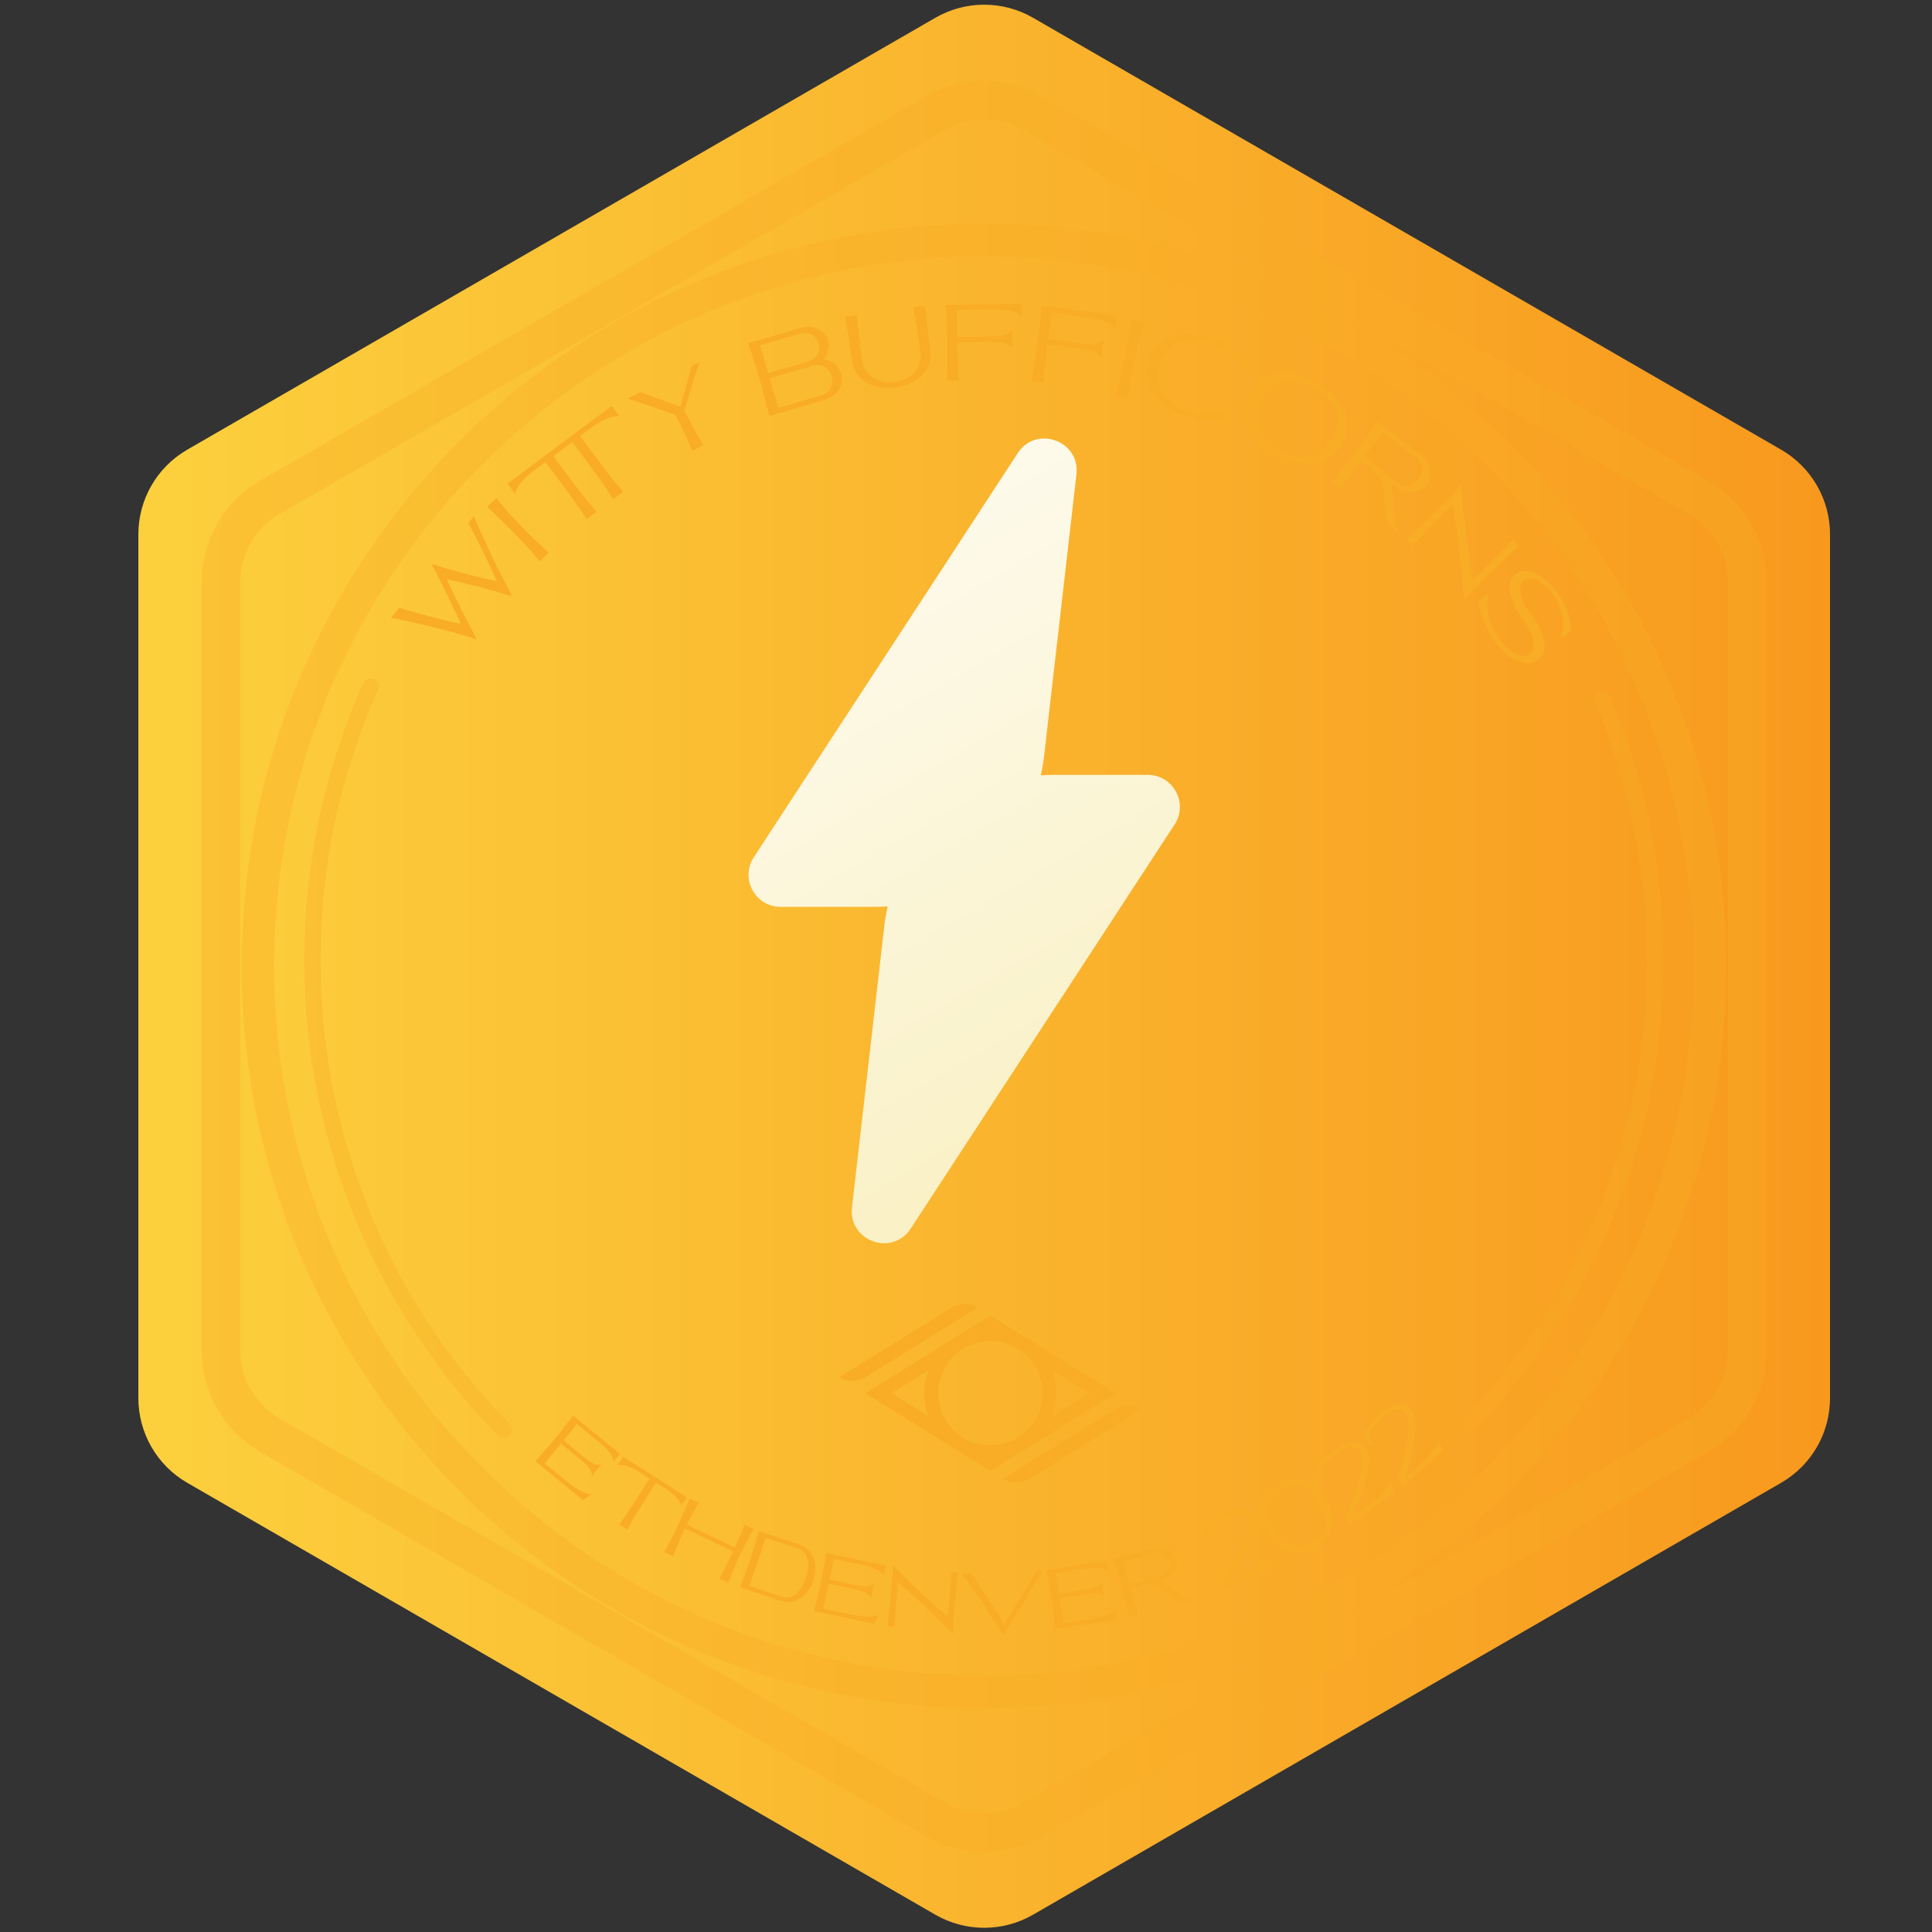 <?xml version="1.0" encoding="UTF-8" standalone="no"?>
<!-- Created with Inkscape (http://www.inkscape.org/) -->

<svg
   version="1.1"
   id="svg2"
   xml:space="preserve"
   width="466.667"
   height="466.667"
   viewBox="0 0 466.667 466.667"
   sodipodi:docname="speed-gold.svg"
   inkscape:version="1.1 (c4e8f9ed74, 2021-05-24)"
   xmlns:inkscape="http://www.inkscape.org/namespaces/inkscape"
   xmlns:sodipodi="http://sodipodi.sourceforge.net/DTD/sodipodi-0.dtd"
   xmlns="http://www.w3.org/2000/svg"
   xmlns:svg="http://www.w3.org/2000/svg"><rect x="0" y="0" width="466.667" height="466.667" fill="#333333" stroke="none"/><defs
     id="defs6"><linearGradient
       x1="0"
       y1="0"
       x2="1"
       y2="0"
       gradientUnits="userSpaceOnUse"
       gradientTransform="matrix(306.534,0,0,-306.534,25.073,175)"
       spreadMethod="pad"
       id="linearGradient28"><stop
         style="stop-opacity:1;stop-color:#fcd03d"
         offset="0"
         id="stop22" /><stop
         style="stop-opacity:1;stop-color:#fcd03d"
         offset="0.003"
         id="stop24" /><stop
         style="stop-opacity:1;stop-color:#f8991e"
         offset="1"
         id="stop26" /></linearGradient><clipPath
       clipPathUnits="userSpaceOnUse"
       id="clipPath38"><path
         d="M 0,350 H 350 V 0 H 0 Z"
         id="path36" /></clipPath><clipPath
       clipPathUnits="userSpaceOnUse"
       id="clipPath46"><path
         d="M 36.549,335.438 H 320.131 V 14.562 H 36.549 Z"
         id="path44" /></clipPath><clipPath
       clipPathUnits="userSpaceOnUse"
       id="clipPath62"><path
         d="M 0,350 H 350 V 0 H 0 Z"
         id="path60" /></clipPath><clipPath
       clipPathUnits="userSpaceOnUse"
       id="clipPath70"><path
         d="M 97.034,95.736 H 261.54 V 53.768 H 97.034 Z"
         id="path68" /></clipPath><clipPath
       clipPathUnits="userSpaceOnUse"
       id="clipPath134"><path
         d="m 55.142,227.154 h 37.617 V 89.508 h -37.617 z"
         id="path132" /></clipPath><clipPath
       clipPathUnits="userSpaceOnUse"
       id="clipPath150"><path
         d="m 264.898,224.864 h 36.51 V 90.657 h -36.51 z"
         id="path148" /></clipPath><clipPath
       clipPathUnits="userSpaceOnUse"
       id="clipPath166"><path
         d="M 43.774,309.552 H 312.775 V 40.552 H 43.774 Z"
         id="path164" /></clipPath><clipPath
       clipPathUnits="userSpaceOnUse"
       id="clipPath182"><path
         d="M 70.865,295.024 H 284.725 V 229.876 H 70.865 Z"
         id="path180" /></clipPath><clipPath
       clipPathUnits="userSpaceOnUse"
       id="clipPath250"><path
         d="m 152.142,113.819 h 54.626 V 81.447 h -54.626 z"
         id="path248" /></clipPath><linearGradient
       x1="0"
       y1="0"
       x2="1"
       y2="0"
       gradientUnits="userSpaceOnUse"
       gradientTransform="matrix(-127.342,220.562,220.562,127.342,242.946,78.47)"
       spreadMethod="pad"
       id="linearGradient284"><stop
         style="stop-opacity:1;stop-color:#f7eaab"
         offset="0"
         id="stop280" /><stop
         style="stop-opacity:1;stop-color:#ffffff"
         offset="1"
         id="stop282" /></linearGradient></defs><sodipodi:namedview
     id="namedview4"
     pagecolor="#ffffff"
     bordercolor="#666666"
     borderopacity="1.0"
     inkscape:pageshadow="2"
     inkscape:pageopacity="0.0"
     inkscape:pagecheckerboard="0"
     showgrid="false"
     inkscape:zoom="1.9221429"
     inkscape:cx="233.0732"
     inkscape:cy="233.33333"
     inkscape:window-width="1920"
     inkscape:window-height="1038"
     inkscape:window-x="3840"
     inkscape:window-y="42"
     inkscape:window-maximized="1"
     inkscape:current-layer="g8" /><g
     id="g8"
     inkscape:groupmode="layer"
     inkscape:label="medallas (4)"
     transform="matrix(1.333,0,0,-1.333,0,466.667)"><g
       id="g10"><g
         id="g12"><g
           id="g18"><g
             id="g20"><path
               d="M 169.488,346.866 33.926,268.6 c -5.479,-3.163 -8.853,-9.008 -8.853,-15.335 v 0 -156.531 c 0,-6.325 3.374,-12.171 8.853,-15.334 v 0 L 169.488,3.134 c 5.477,-3.163 12.227,-3.163 17.705,0 v 0 L 322.754,81.4 c 5.479,3.163 8.853,9.009 8.853,15.334 v 0 156.531 c 0,6.327 -3.374,12.172 -8.853,15.335 v 0 l -135.561,78.266 c -2.739,1.582 -5.796,2.372 -8.853,2.372 v 0 c -3.056,0 -6.113,-0.79 -8.852,-2.372"
               style="fill:url(#linearGradient28);stroke:none"
               id="path30" /></g></g></g></g><g
       id="g32"
       style="mix-blend-mode:multiply"><g
         id="g34"
         clip-path="url(#clipPath38)"><g
           id="g40"><g
             id="g42" /><g
             id="g54"><g
               clip-path="url(#clipPath46)"
               opacity="0.35"
               id="g52"><g
                 transform="translate(178.34,328.45)"
                 id="g50"><path
                   d="m 0,0 c -2.457,0 -4.913,-0.633 -7.104,-1.898 l -120.591,-69.623 c -4.383,-2.531 -7.106,-7.246 -7.106,-12.307 v -139.245 c 0,-5.061 2.723,-9.777 7.106,-12.307 l 120.591,-69.622 c 4.382,-2.531 9.826,-2.531 14.208,0 l 120.591,69.622 c 4.383,2.53 7.106,7.246 7.106,12.307 v 139.245 c 0,5.061 -2.723,9.776 -7.106,12.307 L 7.104,-1.898 C 4.913,-0.633 2.457,0 0,0 m 0,-313.889 c -3.666,0 -7.331,0.945 -10.601,2.832 l -120.59,69.622 c -6.538,3.777 -10.6,10.812 -10.6,18.362 v 139.245 c 0,7.551 4.062,14.587 10.6,18.361 l 120.59,69.623 c 6.54,3.776 14.663,3.775 21.202,0 l 120.59,-69.623 c 6.538,-3.774 10.6,-10.81 10.6,-18.361 v -139.245 c 0,-7.55 -4.062,-14.585 -10.6,-18.362 L 10.601,-311.057 C 7.331,-312.944 3.665,-313.889 0,-313.889"
                   style="fill:#f9ac25;fill-opacity:1;fill-rule:nonzero;stroke:none"
                   id="path48" /></g></g></g></g></g></g><g
       id="g56"
       style="mix-blend-mode:multiply"><g
         id="g58"
         clip-path="url(#clipPath62)"><g
           id="g64"><g
             id="g66" /><g
             id="g126"><g
               clip-path="url(#clipPath70)"
               id="g124"><g
                 transform="translate(112.332,86.625)"
                 id="g74"><path
                   d="m 0,0 -1.121,-1.369 c -0.31,1.486 -1.463,2.532 -2.608,3.47 -0.221,0.181 -0.439,0.354 -0.655,0.531 l -2.624,2.154 -0.774,0.635 -2.428,-2.964 3.689,-3.021 c 1.549,-1.269 2.44,-1.644 3.185,-1.28 l -1.773,-2.165 c 0.177,0.732 -0.335,1.605 -1.881,2.87 l -3.69,3.022 -2.957,-3.611 3.294,-2.692 c 2.25,-1.844 3.963,-2.881 5.144,-2.889 L -6.686,-8.38 c -1.846,1.513 -3.247,2.664 -4.695,3.851 l -3.917,3.209 c 2.096,2.26 4.986,5.789 6.79,8.289 z"
                   style="fill:#f9ac25;fill-opacity:1;fill-rule:nonzero;stroke:none"
                   id="path72" /></g><g
                 transform="translate(112.923,86.114)"
                 id="g78"><path
                   d="m 0,0 11.516,-7.323 -0.95,-1.493 C 10.058,-7.577 9.247,-6.76 7.32,-5.534 L 5.953,-4.664 3.658,-8.279 C 2.566,-9.975 1.531,-11.748 0.784,-13.194 l -1.493,0.95 c 0.896,1.154 2.033,2.846 3.202,4.721 l 2.294,3.6 -1.388,0.882 C 1.473,-1.815 0.39,-1.434 -0.95,-1.493 Z"
                   style="fill:#f9ac25;fill-opacity:1;fill-rule:nonzero;stroke:none"
                   id="path76" /></g><g
                 transform="translate(120.358,68.833)"
                 id="g82"><path
                   d="M 0,0 C 1.584,2.665 3.452,6.844 4.624,9.705 L 6.228,8.941 C 5.55,7.803 4.82,6.428 4.104,4.972 L 12.812,0.823 C 13.484,2.3 14.101,3.729 14.6,4.953 L 16.203,4.189 C 14.619,1.523 12.651,-2.607 11.58,-5.517 l -1.603,0.764 c 0.808,1.359 1.7,3.12 2.525,4.899 L 3.781,4.301 C 2.938,2.53 2.151,0.724 1.604,-0.765 Z"
                   style="fill:#f9ac25;fill-opacity:1;fill-rule:nonzero;stroke:none"
                   id="path80" /></g><g
                 transform="translate(141.636,60.742)"
                 id="g86"><path
                   d="M 0,0 C 2.189,-0.736 3.647,1.248 4.374,3.457 5.104,5.628 5.129,8.022 2.939,8.758 L 1.454,9.257 -2.886,10.72 -5.834,1.961 Z M 3.208,9.446 C 5.826,8.567 6.644,5.848 5.741,3.014 4.858,0.24 2.489,-1.62 -0.206,-0.714 l -7.323,2.461 c 0.524,1.303 1.116,2.915 1.682,4.565 0.672,1.961 1.301,3.98 1.733,5.599 L 1.682,9.96 Z"
                   style="fill:#f9ac25;fill-opacity:1;fill-rule:nonzero;stroke:none"
                   id="path84" /></g><g
                 transform="translate(160.505,66.398)"
                 id="g90"><path
                   d="m 0,0 -0.365,-1.734 c -0.961,1.177 -2.467,1.575 -3.917,1.88 -0.28,0.059 -0.554,0.112 -0.827,0.169 l -3.326,0.704 -0.98,0.207 -0.789,-3.753 4.672,-0.984 c 1.961,-0.412 2.925,-0.334 3.418,0.333 L -2.69,-5.919 c -0.18,0.732 -1.039,1.271 -2.996,1.682 l -4.671,0.982 -0.962,-4.571 4.169,-0.873 c 2.849,-0.6 4.849,-0.731 5.902,-0.194 l -0.826,-1.636 c -2.338,0.491 -4.113,0.869 -5.947,1.255 l -4.961,1.043 c 0.819,2.975 1.758,7.444 2.208,10.497 z"
                   style="fill:#f9ac25;fill-opacity:1;fill-rule:nonzero;stroke:none"
                   id="path88" /></g><g
                 transform="translate(160.787,55.48)"
                 id="g94"><path
                   d="m 0,0 c 0.475,3.045 0.9,7.584 1,10.664 l 0.01,0.311 C 4.537,7.321 8.096,4.048 10.978,1.623 l 0.23,2.421 c 0.188,1.996 0.329,4.013 0.386,5.627 L 12.895,9.549 C 12.42,6.504 11.994,1.965 11.895,-1.115 L 11.889,-1.437 C 8.376,2.253 5.278,5.065 1.918,7.926 L 1.687,5.504 C 1.5,3.508 1.358,1.492 1.301,-0.122 Z"
                   style="fill:#f9ac25;fill-opacity:1;fill-rule:nonzero;stroke:none"
                   id="path92" /></g><g
                 transform="translate(176.138,64.974)"
                 id="g98"><path
                   d="m 0,0 c 0.51,-0.879 1.184,-1.953 1.986,-3.168 l 3.878,-6.03 3.836,6.269 c 0.713,1.189 1.358,2.304 1.896,3.29 l 1.305,0.041 c -0.93,-1.38 -2.011,-3.066 -3.069,-4.775 l -4.137,-6.833 -3.631,5.661 c -1.304,1.945 -2.72,3.923 -3.93,5.487 z"
                   style="fill:#f9ac25;fill-opacity:1;fill-rule:nonzero;stroke:none"
                   id="path96" /></g><g
                 transform="translate(200.531,67.224)"
                 id="g102"><path
                   d="m 0,0 0.269,-1.755 c -1.316,0.767 -2.869,0.609 -4.335,0.384 -0.285,-0.043 -0.56,-0.089 -0.836,-0.132 l -3.367,-0.511 -0.992,-0.151 0.58,-3.798 4.728,0.723 c 1.984,0.303 2.861,0.717 3.09,1.516 l 0.424,-2.774 c -0.426,0.623 -1.42,0.825 -3.401,0.522 l -4.727,-0.722 0.707,-4.626 4.216,0.648 c 2.884,0.442 4.806,1.022 5.604,1.897 l -0.198,-1.826 c -2.366,-0.363 -4.164,-0.633 -6.02,-0.917 l -5.019,-0.768 c -0.281,3.079 -0.972,7.601 -1.625,10.622 z"
                   style="fill:#f9ac25;fill-opacity:1;fill-rule:nonzero;stroke:none"
                   id="path100" /></g><g
                 transform="translate(204.614,62.931)"
                 id="g106"><path
                   d="M 0,0 5.729,1.564 C 8.466,2.312 7.334,6.543 4.572,5.788 L -1.15,4.229 Z m -0.007,-5.837 c -0.29,1.379 -0.698,3.052 -1.147,4.741 -0.536,2.01 -1.141,4.041 -1.685,5.632 l 7.25,1.976 C 8.88,7.732 10.508,2.098 5.956,0.854 L 5.284,0.671 C 5.817,0.556 6.289,0.309 6.788,-0.024 l 2.953,-1.962 c 0.599,-0.4 1.171,-0.702 1.562,-0.607 l 0.31,0.076 0.065,-0.132 -1.459,-0.399 c -0.448,-0.123 -1.19,-0.011 -2.08,0.575 l -2.637,1.734 c -0.9,0.591 -1.774,0.98 -2.945,0.661 L 0.197,-0.723 C 0.67,-2.406 1.17,-4.058 1.62,-5.393 Z"
                   style="fill:#f9ac25;fill-opacity:1;fill-rule:nonzero;stroke:none"
                   id="path104" /></g><g
                 transform="translate(221.327,63.572)"
                 id="g110"><path
                   d="M 0,0 C 1.624,2.642 6.032,8.471 4.828,11.386 4.301,12.654 3.032,12.495 0.663,11.607 -0.28,11.2 -2.02,10.063 -2.521,9.501 L -2.362,7.454 -2.963,7.292 -3.676,9.643 c 0.844,0.766 2.155,1.918 4.056,2.74 3.098,1.168 4.983,1.166 5.854,-0.851 C 7.463,8.691 2.637,1.938 1.504,0.043 L 4.242,1.23 c 2.669,1.154 4.36,2.226 4.877,3.352 L 9.468,2.588 0.547,-1.264 Z"
                   style="fill:#f9ac25;fill-opacity:1;fill-rule:nonzero;stroke:none"
                   id="path108" /></g><g
                 transform="translate(231.076,73.122)"
                 id="g114"><path
                   d="M 0,0 C 1.888,-3.298 3.833,-4.354 6.775,-2.686 9.715,-1.02 9.814,1.196 7.948,4.511 6.064,7.81 4.112,8.862 1.173,7.195 -1.773,5.525 -1.858,3.317 0,0 M -1.407,-0.776 C -3.527,3.059 -2.385,6.127 0.773,7.917 3.932,9.708 7.15,9.112 9.353,5.324 11.472,1.49 10.33,-1.578 7.172,-3.369 4.014,-5.159 0.794,-4.563 -1.407,-0.776"
                   style="fill:#f9ac25;fill-opacity:1;fill-rule:nonzero;stroke:none"
                   id="path112" /></g><g
                 transform="translate(243.886,75.087)"
                 id="g118"><path
                   d="M 0,0 C 1.034,2.936 4.128,9.587 2.329,12.193 1.544,13.326 0.333,12.901 -1.804,11.53 -2.644,10.931 -4.11,9.447 -4.482,8.789 L -3.895,6.814 -4.45,6.528 -5.646,8.684 c 0.666,0.93 1.708,2.337 3.4,3.546 2.793,1.801 4.642,2.199 5.925,0.405 C 5.484,10.106 2.178,2.46 1.466,0.359 L 3.902,2.104 C 6.276,3.801 7.709,5.21 7.979,6.425 L 8.743,4.541 0.804,-1.125 Z"
                   style="fill:#f9ac25;fill-opacity:1;fill-rule:nonzero;stroke:none"
                   id="path116" /></g><g
                 transform="translate(253.3,81.878)"
                 id="g122"><path
                   d="M 0,0 C 0.744,3.013 3.176,9.91 1.141,12.323 0.253,13.373 -0.908,12.835 -2.897,11.269 -3.673,10.594 -4.986,8.98 -5.292,8.292 L -4.519,6.389 -5.043,6.052 -6.437,8.076 c 0.572,0.987 1.471,2.484 3.034,3.846 2.598,2.055 4.396,2.627 5.841,0.969 C 4.472,10.556 1.924,2.65 1.42,0.498 L 3.67,2.463 C 5.863,4.374 7.149,5.91 7.301,7.142 L 8.24,5.346 0.905,-1.039 Z"
                   style="fill:#f9ac25;fill-opacity:1;fill-rule:nonzero;stroke:none"
                   id="path120" /></g></g></g></g><g
           id="g128"><g
             id="g130" /><g
             id="g142"><g
               clip-path="url(#clipPath134)"
               opacity="0.35"
               id="g140"><g
                 transform="translate(91.285,89.508)"
                 id="g138"><path
                   d="m 0,0 c -0.383,0 -0.765,0.148 -1.054,0.443 -7.988,8.17 -14.794,17.386 -20.227,27.391 -9.723,17.896 -14.863,38.192 -14.863,58.693 0,17.497 3.595,34.403 10.686,50.245 0.332,0.745 1.203,1.079 1.946,0.744 0.743,-0.332 1.076,-1.204 0.743,-1.947 -6.918,-15.462 -10.427,-31.962 -10.427,-49.042 0,-20.01 5.015,-39.82 14.505,-57.287 C -13.388,19.475 -6.744,10.479 1.054,2.504 1.622,1.922 1.612,0.989 1.03,0.42 0.743,0.14 0.372,0 0,0"
                   style="fill:#f9ac25;fill-opacity:1;fill-rule:nonzero;stroke:none"
                   id="path136" /></g></g></g></g><g
           id="g144"><g
             id="g146" /><g
             id="g158"><g
               clip-path="url(#clipPath150)"
               opacity="0.35"
               id="g156"><g
                 transform="translate(266.371,90.657)"
                 id="g154"><path
                   d="m 0,0 c -0.365,0 -0.731,0.135 -1.017,0.407 -0.588,0.561 -0.611,1.494 -0.049,2.083 8.317,8.73 15.251,18.61 20.608,29.364 8.326,16.709 12.547,34.717 12.547,53.523 0,16.227 -3.178,31.966 -9.444,46.781 -0.317,0.75 0.034,1.614 0.783,1.932 0.751,0.317 1.614,-0.034 1.931,-0.783 C 31.78,118.125 35.036,102 35.036,85.377 35.036,66.111 30.711,47.661 22.181,30.54 16.691,19.521 9.588,9.4 1.066,0.457 0.777,0.153 0.389,0 0,0"
                   style="fill:#f9ac25;fill-opacity:1;fill-rule:nonzero;stroke:none"
                   id="path152" /></g></g></g></g><g
           id="g160"><g
             id="g162" /><g
             id="g174"><g
               clip-path="url(#clipPath166)"
               opacity="0.35"
               id="g172"><g
                 transform="translate(178.275,303.657)"
                 id="g170"><path
                   d="m 0,0 c -70.914,0 -128.606,-57.692 -128.606,-128.605 0,-70.914 57.692,-128.606 128.606,-128.606 34.352,-10e-4 66.647,13.376 90.938,37.667 24.291,24.29 37.667,56.586 37.667,90.939 C 128.605,-57.692 70.913,0 0,0 M 0.002,-263.105 H 0 c -74.164,0 -134.501,60.336 -134.501,134.5 0,74.163 60.337,134.5 134.501,134.5 74.163,0 134.5,-60.337 134.5,-134.5 0,-35.927 -13.99,-69.704 -39.395,-95.107 -25.402,-25.402 -59.179,-39.393 -95.103,-39.393"
                   style="fill:#f9ac25;fill-opacity:1;fill-rule:nonzero;stroke:none"
                   id="path168" /></g></g></g></g><g
           id="g176"><g
             id="g178" /><g
             id="g242"><g
               clip-path="url(#clipPath182)"
               id="g240"><g
                 transform="translate(85.57,234.487)"
                 id="g186"><path
                   d="m 0,0 c -3.993,1.325 -10.341,2.79 -14.704,3.66 l 1.488,1.825 C -10.173,4.48 -5.91,3.368 -2.035,2.534 -3.666,6.119 -5.642,10.187 -7.19,13.031 l -0.241,0.436 0.563,-0.199 c 3.062,-1.021 7.469,-2.172 11.361,-3.009 -1.637,3.61 -3.639,7.7 -5.191,10.572 l 0.99,1.214 C 2.022,17.938 4.798,12.11 6.833,8.377 L 7.184,7.527 6.348,7.781 C 3.393,8.767 -0.863,9.833 -4.641,10.659 -3.038,7.143 -1.061,3.308 0.435,0.532 l 0.33,-0.794 z"
                   style="fill:#f9ac25;fill-opacity:1;fill-rule:nonzero;stroke:none"
                   id="path184" /></g><g
                 transform="translate(97.799,248.38)"
                 id="g190"><path
                   d="m 0,0 c -2.467,3.086 -6.61,7.19 -9.497,9.872 l 1.631,1.569 c 2.467,-3.086 6.51,-7.288 9.497,-9.873 z"
                   style="fill:#f9ac25;fill-opacity:1;fill-rule:nonzero;stroke:none"
                   id="path188" /></g><g
                 transform="translate(91.958,262.435)"
                 id="g194"><path
                   d="m 0,0 18.893,14.099 1.355,-1.818 C 18.532,12.236 17.185,11.639 14.84,9.889 L 13.152,8.63 16.427,4.25 C 18.1,1.967 19.712,-0.085 20.968,-1.475 L 19.151,-2.83 C 18.059,-1.055 16.567,1.112 15.01,3.174 L 11.734,7.571 8.294,5.004 11.578,0.612 c 1.532,-2.079 3.186,-4.126 4.576,-5.678 l -1.817,-1.356 c -0.974,1.6 -2.482,3.73 -4.194,5.983 L 6.876,3.946 5.188,2.687 C 2.844,0.937 1.895,-0.186 1.355,-1.816 Z"
                   style="fill:#f9ac25;fill-opacity:1;fill-rule:nonzero;stroke:none"
                   id="path192" /></g><g
                 transform="translate(124.012,275.669)"
                 id="g198"><path
                   d="M 0,0 C 1.133,-2.268 2.377,-4.501 3.464,-6.234 L 1.44,-7.26 c -0.763,1.919 -1.88,4.245 -3.06,6.518 -3.042,1.074 -6.115,2.122 -8.651,2.94 l 2.342,1.187 c 1.977,-0.82 4.618,-1.725 7.2,-2.671 0.776,2.642 1.47,5.244 2.014,7.341 L 2.734,8.789 C 1.914,6.314 0.977,3.313 0.089,0.293 Z"
                   style="fill:#f9ac25;fill-opacity:1;fill-rule:nonzero;stroke:none"
                   id="path196" /></g><g
                 transform="translate(139.459,281.543)"
                 id="g202"><path
                   d="m 0,0 1.567,-5.365 7.85,2.285 c 3.472,1.011 1.939,6.381 -1.565,5.36 z M -0.267,0.916 7.005,3.033 C 10.472,4.042 9.037,9.111 5.527,8.09 L -1.736,5.98 Z m -3.628,5.419 1.857,0.541 7.345,2.133 c 4.672,1.36 6.918,-3.049 4.344,-5.582 4.086,-0.343 5.099,-5.943 0.07,-7.406 L 1.718,-6.315 1.717,-6.311 -0.062,-6.828 c -0.4,1.751 -0.956,3.875 -1.565,6.019 -0.727,2.551 -1.54,5.128 -2.268,7.144"
                   style="fill:#f9ac25;fill-opacity:1;fill-rule:nonzero;stroke:none"
                   id="path200" /></g><g
                 transform="translate(155.264,292.975)"
                 id="g206"><path
                   d="m 0,0 c 0.141,-1.79 0.38,-3.968 0.67,-6.178 l 0.27,-1.92 c 0.357,-3.17 3.24,-4.373 5.918,-4.024 2.702,0.373 5.197,2.314 4.677,5.487 l -0.26,1.921 c -0.319,2.206 -0.678,4.367 -1.028,6.128 l 2.129,0.294 c 0.141,-1.79 0.38,-3.967 0.671,-6.183 l 0.266,-1.961 c 0.523,-3.79 -2.761,-6.149 -6.307,-6.638 -3.537,-0.489 -7.311,0.922 -7.83,4.687 l -0.277,1.959 c -0.32,2.212 -0.678,4.372 -1.028,6.134 z"
                   style="fill:#f9ac25;fill-opacity:1;fill-rule:nonzero;stroke:none"
                   id="path204" /></g><g
                 transform="translate(185.154,295.024)"
                 id="g210"><path
                   d="m 0,0 0.034,-2.264 c -1.189,0.936 -2.304,1.281 -6.018,1.225 l -4.815,-0.068 -0.979,-0.015 0.069,-4.9 5.804,0.088 c 2.56,0.038 3.739,0.409 4.167,1.379 l 0.054,-3.58 c -0.43,0.863 -1.652,1.291 -4.207,1.252 l -5.803,-0.094 0.01,-0.697 c 0.049,-2.223 0.143,-4.417 0.276,-6.207 l -2.149,-0.033 c 0.078,1.794 0.105,3.989 0.086,6.218 -0.025,2.651 -0.127,5.35 -0.295,7.487 z"
                   style="fill:#f9ac25;fill-opacity:1;fill-rule:nonzero;stroke:none"
                   id="path208" /></g><g
                 transform="translate(202.361,292.871)"
                 id="g214"><path
                   d="m 0,0 -0.296,-2.243 c -1.04,1.098 -2.092,1.601 -5.772,2.087 l -4.77,0.635 -0.971,0.127 -0.645,-4.854 5.751,-0.759 c 2.537,-0.334 3.757,-0.14 4.32,0.757 l -0.468,-3.547 c -0.299,0.915 -1.444,1.517 -3.976,1.851 l -5.751,0.753 -0.092,-0.692 c -0.275,-2.205 -0.502,-4.386 -0.632,-6.177 l -2.129,0.282 c 0.338,1.761 0.685,3.927 0.992,6.134 0.361,2.625 0.654,5.308 0.799,7.445 z"
                   style="fill:#f9ac25;fill-opacity:1;fill-rule:nonzero;stroke:none"
                   id="path212" /></g><g
                 transform="translate(202.183,278.738)"
                 id="g218"><path
                   d="M 0,0 C 1.202,3.762 2.323,9.483 2.957,13.371 L 5.166,12.883 C 3.965,9.12 2.705,3.429 2.209,-0.489 Z"
                   style="fill:#f9ac25;fill-opacity:1;fill-rule:nonzero;stroke:none"
                   id="path216" /></g><g
                 transform="translate(220.082,288.705)"
                 id="g222"><path
                   d="m 0,0 c 2.727,-0.889 5.062,-2.494 5.911,-4.33 l -0.71,-2.178 c -0.674,2.73 -3.245,4.909 -6.096,5.838 -3.801,1.239 -7.769,0.202 -9.106,-3.9 -1.342,-4.118 1.289,-7.262 5.086,-8.499 2.852,-0.93 6.19,-0.67 8.346,1.127 l -0.71,-2.179 c -1.768,-0.983 -4.601,-0.904 -7.338,-0.013 l -0.224,0.073 c -4.522,1.559 -8.673,5.294 -7.099,10.123 1.587,4.872 7.252,5.44 11.839,3.971 z"
                   style="fill:#f9ac25;fill-opacity:1;fill-rule:nonzero;stroke:none"
                   id="path220" /></g><g
                 transform="translate(237.801,279.988)"
                 id="g226"><path
                   d="m 0,0 c -4.631,2.435 -7.608,1.58 -9.647,-2.245 -1.996,-3.848 -1.012,-6.785 3.62,-9.22 4.622,-2.431 7.617,-1.585 9.647,2.244 C 5.624,-5.377 4.623,-2.431 0,0 m -6.435,-12.271 c -4.968,2.612 -7.264,6.534 -5.01,10.994 2.396,4.385 6.928,4.716 11.897,2.104 4.969,-2.612 7.266,-6.534 5.011,-10.994 -2.396,-4.386 -6.929,-4.717 -11.898,-2.104"
                   style="fill:#f9ac25;fill-opacity:1;fill-rule:nonzero;stroke:none"
                   id="path224" /></g><g
                 transform="translate(247.173,267.275)"
                 id="g230"><path
                   d="m 0,0 6.052,-4.557 c 2.889,-2.174 6.273,2.27 3.356,4.466 L 3.367,4.463 Z m -5.89,-4.551 c 1.162,1.369 2.532,3.087 3.885,4.86 1.607,2.11 3.185,4.305 4.363,6.096 l 7.654,-5.768 c 4.719,-3.553 0.309,-9.595 -4.498,-5.976 l -0.711,0.535 c 0.301,-0.629 0.42,-1.297 0.473,-2.06 l 0.328,-4.51 c 0.064,-0.916 0.208,-1.729 0.608,-2.049 l 0.319,-0.252 -0.084,-0.17 -1.541,1.16 c -0.473,0.357 -0.939,1.192 -1.044,2.547 l -0.311,4.013 c -0.108,1.369 -0.397,2.556 -1.632,3.486 l -2.492,1.876 c -1.33,-1.791 -2.605,-3.585 -3.6,-5.081 z"
                   style="fill:#f9ac25;fill-opacity:1;fill-rule:nonzero;stroke:none"
                   id="path228" /></g><g
                 transform="translate(254.804,252.399)"
                 id="g234"><path
                   d="m 0,0 c 2.968,2.593 7.117,6.688 9.747,9.623 l 0.265,0.296 C 10.463,3.441 11.257,-2.69 12.085,-7.436 l 2.218,2.182 c 1.824,1.801 3.621,3.659 5.004,5.193 l 1.173,-1.188 c -2.968,-2.593 -7.118,-6.688 -9.748,-9.623 l -0.271,-0.311 C 10.056,-4.68 9.334,0.621 8.395,6.187 L 6.178,4.005 C 4.353,2.204 2.557,0.346 1.174,-1.188 Z"
                   style="fill:#f9ac25;fill-opacity:1;fill-rule:nonzero;stroke:none"
                   id="path232" /></g><g
                 transform="translate(281.773,243.297)"
                 id="g238"><path
                   d="M 0,0 C 0.14,-0.165 0.255,-0.329 0.383,-0.503 2.114,-2.856 2.919,-5.306 2.952,-7.426 L 1.07,-8.799 c 0.71,3.085 0.227,5.571 -1.436,7.831 -0.099,0.134 -0.19,0.267 -0.306,0.399 -1.853,2.289 -3.924,3.028 -4.911,2.252 -1.44,-1.135 -0.582,-3.707 1.013,-5.874 0.068,-0.093 0.128,-0.174 0.2,-0.264 0.088,-0.11 0.168,-0.22 0.251,-0.333 2,-2.717 3.266,-6.142 1.049,-7.998 -1.554,-1.293 -4.624,-0.704 -7.283,2.638 -0.136,0.168 -0.268,0.338 -0.399,0.516 -1.791,2.435 -3.051,5.485 -3.087,7.609 l 1.883,1.373 c -0.698,-3.077 0.254,-6.191 1.968,-8.52 0.103,-0.142 0.198,-0.277 0.314,-0.41 1.847,-2.281 3.981,-2.986 5.015,-2.156 1.586,1.266 0.652,3.84 -1.124,6.254 -1.976,2.684 -3.628,6.386 -1.362,8.228 C -5.632,3.96 -2.644,3.322 0,0"
                   style="fill:#f9ac25;fill-opacity:1;fill-rule:nonzero;stroke:none"
                   id="path236" /></g></g></g></g><g
           id="g244"><g
             id="g246" /><g
             id="g266"><g
               clip-path="url(#clipPath250)"
               id="g264"><g
                 transform="translate(190.646,101.83)"
                 id="g254"><path
                   d="M 0,0 6.764,-4.201 0,-8.409 c 0.491,1.308 0.78,2.726 0.78,4.208 C 0.78,-2.719 0.491,-1.309 0,0 m -22.374,0 c -0.491,-1.309 -0.78,-2.726 -0.78,-4.201 0,-1.482 0.281,-2.892 0.78,-4.2 l -6.764,4.2 z m 11.186,5.264 c 5.241,0 9.454,-4.223 9.454,-9.465 0,-5.241 -4.221,-9.457 -9.454,-9.457 -5.239,0 -9.458,4.222 -9.458,9.457 0,5.235 4.227,9.465 9.458,9.465 m 0,4.598 -1.169,-0.723 -4.633,-2.877 c -0.332,-0.189 -0.651,-0.384 -0.961,-0.601 l -15.862,-9.862 15.862,-9.855 c 0.318,-0.216 0.643,-0.419 0.982,-0.607 l 5.789,-3.594 5.695,3.543 c 0.014,0.008 0.029,0.022 0.044,0.029 0.353,0.196 0.7,0.413 1.033,0.644 l 15.855,9.84 -15.863,9.855 C -4.733,5.871 -5.059,6.08 -5.398,6.269 Z"
                   style="fill:#f9ac25;fill-opacity:1;fill-rule:nonzero;stroke:none"
                   id="path252" /></g><g
                 transform="translate(204.419,95.396)"
                 id="g258"><path
                   d="m 0,0 c -0.729,-0.008 -1.524,-0.203 -2.326,-0.673 l -20.293,-12.602 0.202,-0.123 c 0.571,-0.332 1.323,-0.564 2.154,-0.549 0.73,0.007 1.525,0.202 2.326,0.672 l 3.99,2.48 L 2.35,-0.666 2.14,-0.535 C 1.568,-0.218 0.831,0.007 0,0"
                   style="fill:#f9ac25;fill-opacity:1;fill-rule:nonzero;stroke:none"
                   id="path256" /></g><g
                 transform="translate(174.761,113.818)"
                 id="g262"><path
                   d="m 0,0 c -0.729,-0.007 -1.524,-0.202 -2.326,-0.672 l -3.989,-2.48 -16.304,-10.129 c 1.055,-0.709 2.84,-1.071 4.682,0 L 2.356,-0.68 2.154,-0.557 C 1.583,-0.217 0.839,0.015 0,0"
                   style="fill:#f9ac25;fill-opacity:1;fill-rule:nonzero;stroke:none"
                   id="path260" /></g></g></g></g></g></g><g
       id="g268"><g
         id="g270"><g
           id="g276"><g
             id="g278"><path
               d="m 184.419,267.978 -47.824,-73.23 c -2.525,-3.865 0.249,-8.988 4.865,-8.988 v 0 h 17.13 c 0.763,0 1.517,0.036 2.268,0.091 v 0 c -0.262,-1.131 -0.47,-2.283 -0.606,-3.459 v 0 l -5.868,-51.093 c -0.699,-6.09 7.287,-8.973 10.639,-3.84 v 0 l 47.824,73.229 c 2.523,3.866 -0.249,8.989 -4.865,8.989 v 0 h -17.131 c -0.763,0 -1.518,-0.036 -2.268,-0.091 v 0 c 0.263,1.13 0.471,2.282 0.606,3.459 v 0 l 5.868,51.093 c 0.448,3.904 -2.674,6.491 -5.856,6.491 v 0 c -1.78,0 -3.58,-0.81 -4.782,-2.651"
               style="fill:url(#linearGradient284);stroke:none"
               id="path286" /></g></g></g></g></g></svg>
